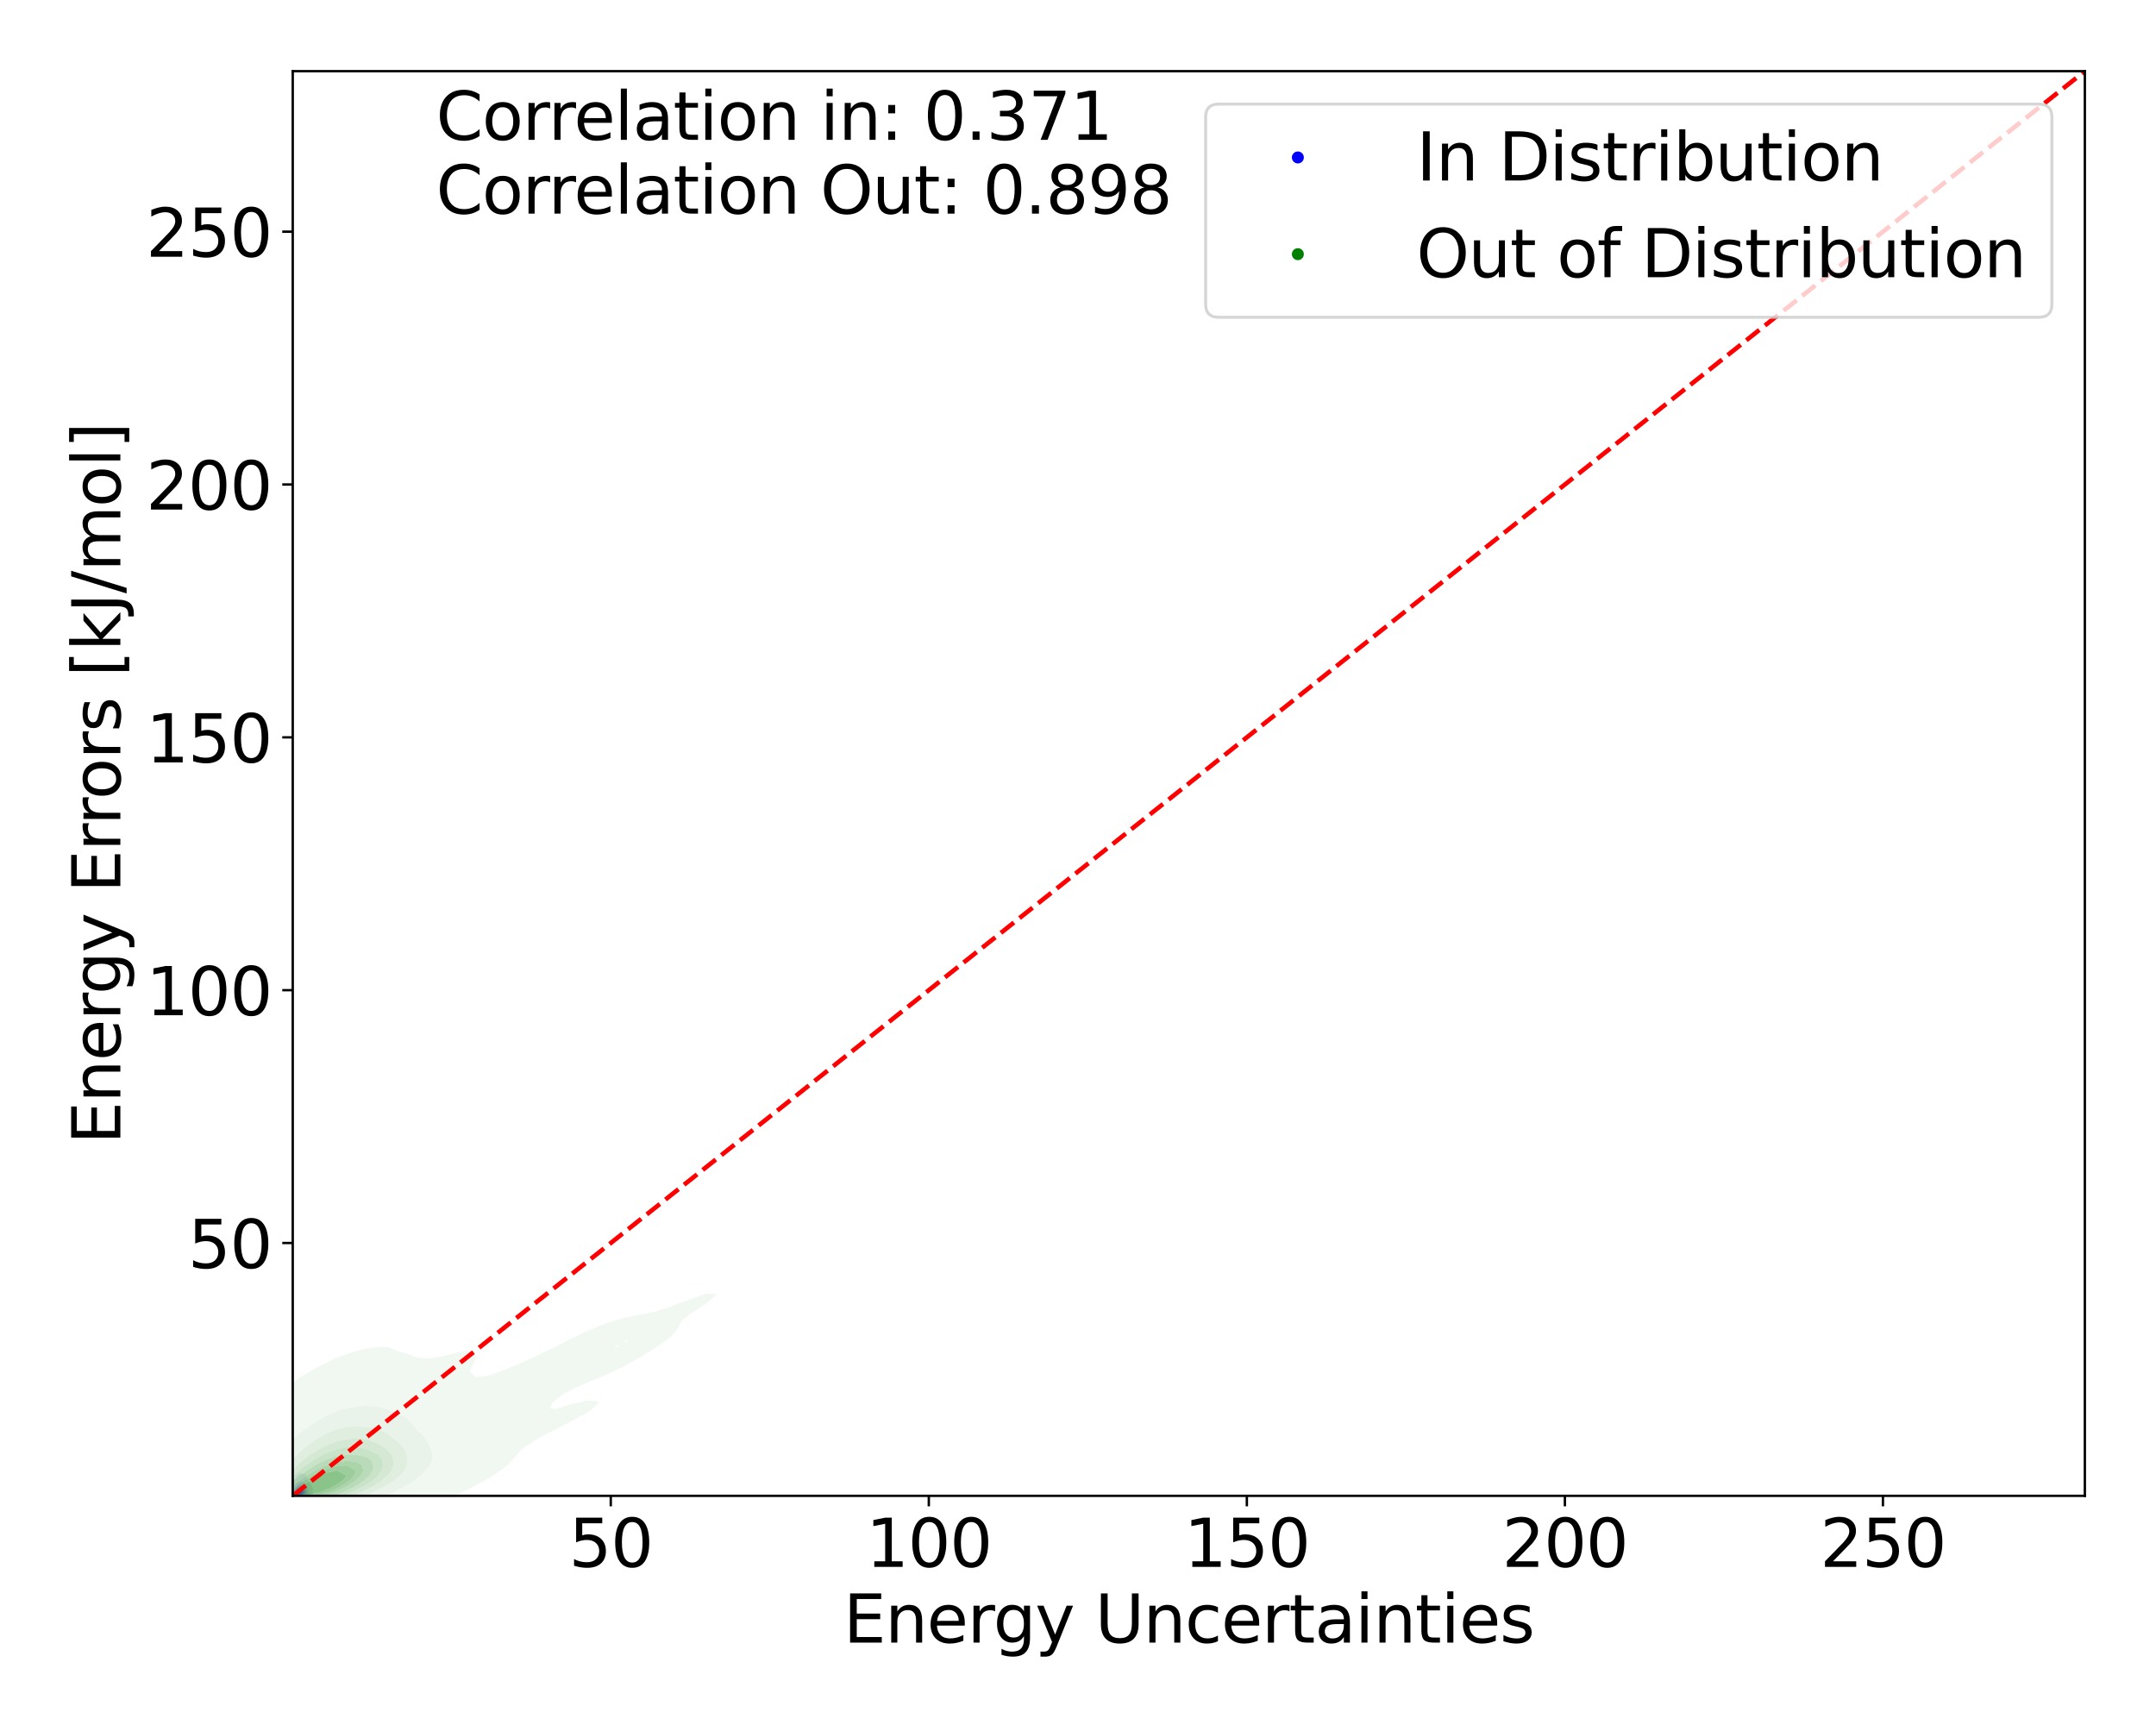 <?xml version="1.0" encoding="utf-8" standalone="no"?>
<!DOCTYPE svg PUBLIC "-//W3C//DTD SVG 1.1//EN"
  "http://www.w3.org/Graphics/SVG/1.1/DTD/svg11.dtd">
<svg xmlns:xlink="http://www.w3.org/1999/xlink" width="720pt" height="576pt" viewBox="0 0 720 576" xmlns="http://www.w3.org/2000/svg" version="1.1">
 <defs>
  <style type="text/css">*{stroke-linejoin: round; stroke-linecap: butt}</style>
 </defs>
 <g id="figure_1">
  <g id="patch_1">
   <path d="M 0 576 
L 720 576 
L 720 0 
L 0 0 
z
" style="fill: #ffffff"/>
  </g>
  <g id="axes_1">
   <g id="patch_2">
    <path d="M 97.76 499.48 
L 696.24 499.48 
L 696.24 23.76 
L 97.76 23.76 
z
" style="fill: #ffffff"/>
   </g>
   <g id="QuadContourSet_1">
    <path d="M 98.718 500.335 
L 99.09 500.391 
L 99.461 500.43 
L 99.832 500.45 
L 100.203 500.438 
L 100.574 500.388 
L 100.867 500.32 
L 100.945 500.312 
L 101.316 500.266 
L 101.687 500.203 
L 102.058 500.109 
L 102.208 500.063 
L 102.43 500.017 
L 102.801 499.924 
L 103.105 499.805 
L 103.172 499.781 
L 103.543 499.574 
L 103.589 499.547 
L 103.911 499.29 
L 103.914 499.285 
L 104.218 499.032 
L 104.285 498.904 
L 104.365 498.774 
L 104.405 498.516 
L 104.394 498.259 
L 104.402 498.001 
L 104.436 497.743 
L 104.473 497.486 
L 104.494 497.228 
L 104.471 496.97 
L 104.39 496.712 
L 104.285 496.455 
L 104.285 496.455 
L 104.158 496.197 
L 103.914 495.945 
L 103.909 495.939 
L 103.732 495.681 
L 103.573 495.424 
L 103.543 495.369 
L 103.456 495.166 
L 103.264 494.908 
L 103.172 494.826 
L 103.027 494.651 
L 102.803 494.393 
L 102.801 494.388 
L 102.63 494.135 
L 102.505 493.877 
L 102.472 493.62 
L 102.456 493.362 
L 102.43 493.26 
L 102.345 493.104 
L 102.196 492.847 
L 102.126 492.589 
L 102.058 492.454 
L 101.959 492.331 
L 101.687 492.194 
L 101.316 492.144 
L 100.945 492.155 
L 100.769 492.073 
L 100.574 491.992 
L 100.203 491.869 
L 99.832 492.024 
L 99.779 492.073 
L 99.545 492.331 
L 99.461 492.423 
L 99.311 492.589 
L 99.09 492.811 
L 99.05 492.847 
L 98.882 493.104 
L 98.845 493.362 
L 98.776 493.62 
L 98.718 493.659 
L 98.507 493.877 
L 98.347 493.981 
L 98.23 494.135 
L 98.051 494.393 
L 97.976 494.562 
L 97.94 494.651 
L 97.887 494.908 
L 97.857 495.166 
L 97.81 495.424 
L 97.747 495.681 
L 97.69 495.939 
L 97.649 496.197 
L 97.618 496.455 
L 97.605 496.565 
L 97.573 496.712 
L 97.513 496.97 
L 97.462 497.228 
L 97.42 497.486 
L 97.384 497.743 
L 97.353 498.001 
L 97.329 498.259 
L 97.314 498.516 
L 97.309 498.774 
L 97.313 499.032 
L 97.329 499.29 
L 97.377 499.547 
L 97.513 499.805 
L 97.605 499.902 
L 97.784 500.063 
L 97.976 500.179 
L 98.347 500.284 
L 98.655 500.32 
z
M 99.475 500.063 
L 99.461 500.062 
L 99.09 500.029 
L 98.718 499.975 
L 98.347 499.864 
L 98.235 499.805 
L 97.976 499.607 
L 97.922 499.547 
L 97.793 499.29 
L 97.751 499.032 
L 97.742 498.774 
L 97.746 498.516 
L 97.763 498.259 
L 97.797 498.001 
L 97.851 497.743 
L 97.926 497.486 
L 97.976 497.34 
L 98.003 497.228 
L 98.077 496.97 
L 98.178 496.712 
L 98.311 496.455 
L 98.347 496.378 
L 98.432 496.197 
L 98.565 495.939 
L 98.717 495.681 
L 98.718 495.679 
L 98.9 495.424 
L 99.09 495.202 
L 99.127 495.166 
L 99.461 494.908 
L 99.461 494.908 
L 99.832 494.748 
L 100.203 494.667 
L 100.574 494.658 
L 100.945 494.743 
L 101.202 494.908 
L 101.316 494.98 
L 101.577 495.166 
L 101.687 495.243 
L 101.931 495.424 
L 102.058 495.533 
L 102.169 495.681 
L 102.338 495.939 
L 102.43 496.116 
L 102.487 496.197 
L 102.641 496.455 
L 102.753 496.712 
L 102.801 496.835 
L 102.869 496.97 
L 102.993 497.228 
L 103.087 497.486 
L 103.156 497.743 
L 103.172 497.815 
L 103.235 498.001 
L 103.272 498.259 
L 103.254 498.516 
L 103.177 498.774 
L 103.172 498.783 
L 103.045 499.032 
L 102.801 499.257 
L 102.767 499.29 
L 102.43 499.489 
L 102.313 499.547 
L 102.058 499.657 
L 101.687 499.777 
L 101.589 499.805 
L 101.316 499.895 
L 100.945 499.988 
L 100.574 500.046 
L 100.385 500.063 
L 100.203 500.091 
L 99.832 500.098 
z
" clip-path="url(#p17593cbbd1)" style="fill: #e7e7f3"/>
    <path d="M 99.832 500.098 
L 100.203 500.091 
L 100.385 500.063 
L 100.574 500.046 
L 100.945 499.988 
L 101.316 499.895 
L 101.589 499.805 
L 101.687 499.777 
L 102.058 499.657 
L 102.313 499.547 
L 102.43 499.489 
L 102.767 499.29 
L 102.801 499.257 
L 103.045 499.032 
L 103.172 498.783 
L 103.177 498.774 
L 103.254 498.516 
L 103.272 498.259 
L 103.235 498.001 
L 103.172 497.815 
L 103.156 497.743 
L 103.087 497.486 
L 102.993 497.228 
L 102.869 496.97 
L 102.801 496.835 
L 102.753 496.712 
L 102.641 496.455 
L 102.487 496.197 
L 102.43 496.116 
L 102.338 495.939 
L 102.169 495.681 
L 102.058 495.533 
L 101.931 495.424 
L 101.687 495.243 
L 101.577 495.166 
L 101.316 494.98 
L 101.202 494.908 
L 100.945 494.743 
L 100.574 494.658 
L 100.203 494.667 
L 99.832 494.748 
L 99.461 494.908 
L 99.461 494.908 
L 99.127 495.166 
L 99.09 495.202 
L 98.9 495.424 
L 98.718 495.679 
L 98.717 495.681 
L 98.565 495.939 
L 98.432 496.197 
L 98.347 496.378 
L 98.311 496.455 
L 98.178 496.712 
L 98.077 496.97 
L 98.003 497.228 
L 97.976 497.34 
L 97.926 497.486 
L 97.851 497.743 
L 97.797 498.001 
L 97.763 498.259 
L 97.746 498.516 
L 97.742 498.774 
L 97.751 499.032 
L 97.793 499.29 
L 97.922 499.547 
L 97.976 499.607 
L 98.235 499.805 
L 98.347 499.864 
L 98.718 499.975 
L 99.09 500.029 
L 99.461 500.062 
L 99.475 500.063 
z
M 99.127 499.805 
L 99.09 499.8 
L 98.718 499.718 
L 98.356 499.547 
L 98.347 499.54 
L 98.13 499.29 
L 98.059 499.032 
L 98.044 498.774 
L 98.05 498.516 
L 98.068 498.259 
L 98.102 498.001 
L 98.158 497.743 
L 98.24 497.486 
L 98.347 497.248 
L 98.356 497.228 
L 98.475 496.97 
L 98.635 496.712 
L 98.718 496.598 
L 98.834 496.455 
L 99.08 496.197 
L 99.09 496.187 
L 99.417 495.939 
L 99.461 495.906 
L 99.832 495.721 
L 100.067 495.681 
L 100.203 495.648 
L 100.574 495.681 
L 100.574 495.681 
L 100.945 495.737 
L 101.316 495.873 
L 101.442 495.939 
L 101.687 496.065 
L 101.824 496.197 
L 101.987 496.455 
L 102.058 496.653 
L 102.083 496.712 
L 102.193 496.97 
L 102.331 497.228 
L 102.43 497.425 
L 102.461 497.486 
L 102.554 497.743 
L 102.608 498.001 
L 102.639 498.259 
L 102.638 498.516 
L 102.571 498.774 
L 102.43 498.977 
L 102.395 499.032 
L 102.079 499.29 
L 102.058 499.301 
L 101.687 499.496 
L 101.575 499.547 
L 101.316 499.652 
L 100.945 499.764 
L 100.748 499.805 
L 100.574 499.85 
L 100.203 499.902 
L 99.832 499.902 
L 99.461 499.865 
z
" clip-path="url(#p17593cbbd1)" style="fill: #d1d1f4"/>
    <path d="M 99.461 499.865 
L 99.832 499.902 
L 100.203 499.902 
L 100.574 499.85 
L 100.748 499.805 
L 100.945 499.764 
L 101.316 499.652 
L 101.575 499.547 
L 101.687 499.496 
L 102.058 499.301 
L 102.079 499.29 
L 102.395 499.032 
L 102.43 498.977 
L 102.571 498.774 
L 102.638 498.516 
L 102.639 498.259 
L 102.608 498.001 
L 102.554 497.743 
L 102.461 497.486 
L 102.43 497.425 
L 102.331 497.228 
L 102.193 496.97 
L 102.083 496.712 
L 102.058 496.653 
L 101.987 496.455 
L 101.824 496.197 
L 101.687 496.065 
L 101.442 495.939 
L 101.316 495.873 
L 100.945 495.737 
L 100.574 495.681 
L 100.574 495.681 
L 100.203 495.648 
L 100.067 495.681 
L 99.832 495.721 
L 99.461 495.906 
L 99.417 495.939 
L 99.09 496.187 
L 99.08 496.197 
L 98.834 496.455 
L 98.718 496.598 
L 98.635 496.712 
L 98.475 496.97 
L 98.356 497.228 
L 98.347 497.248 
L 98.24 497.486 
L 98.158 497.743 
L 98.102 498.001 
L 98.068 498.259 
L 98.05 498.516 
L 98.044 498.774 
L 98.059 499.032 
L 98.13 499.29 
L 98.347 499.54 
L 98.356 499.547 
L 98.718 499.718 
L 99.09 499.8 
L 99.127 499.805 
z
M 98.86 499.547 
L 98.718 499.489 
L 98.443 499.29 
L 98.347 499.107 
L 98.315 499.032 
L 98.287 498.774 
L 98.3 498.516 
L 98.327 498.259 
L 98.347 498.131 
L 98.368 498.001 
L 98.433 497.743 
L 98.527 497.486 
L 98.657 497.228 
L 98.718 497.13 
L 98.832 496.97 
L 99.05 496.712 
L 99.09 496.67 
L 99.376 496.455 
L 99.461 496.392 
L 99.832 496.258 
L 100.203 496.227 
L 100.574 496.231 
L 100.945 496.286 
L 101.316 496.426 
L 101.356 496.455 
L 101.578 496.712 
L 101.687 496.97 
L 101.687 496.97 
L 101.816 497.228 
L 101.98 497.486 
L 102.058 497.633 
L 102.115 497.743 
L 102.186 498.001 
L 102.211 498.259 
L 102.2 498.516 
L 102.12 498.774 
L 102.058 498.856 
L 101.939 499.032 
L 101.687 499.224 
L 101.603 499.29 
L 101.316 499.439 
L 101.056 499.547 
L 100.945 499.588 
L 100.574 499.69 
L 100.203 499.738 
L 99.832 499.735 
L 99.461 499.696 
L 99.09 499.622 
z
" clip-path="url(#p17593cbbd1)" style="fill: #b7b7f6"/>
    <path d="M 99.09 499.622 
L 99.461 499.696 
L 99.832 499.735 
L 100.203 499.738 
L 100.574 499.69 
L 100.945 499.588 
L 101.056 499.547 
L 101.316 499.439 
L 101.603 499.29 
L 101.687 499.224 
L 101.939 499.032 
L 102.058 498.856 
L 102.12 498.774 
L 102.2 498.516 
L 102.211 498.259 
L 102.186 498.001 
L 102.115 497.743 
L 102.058 497.633 
L 101.98 497.486 
L 101.816 497.228 
L 101.687 496.97 
L 101.687 496.97 
L 101.578 496.712 
L 101.356 496.455 
L 101.316 496.426 
L 100.945 496.286 
L 100.574 496.231 
L 100.203 496.227 
L 99.832 496.258 
L 99.461 496.392 
L 99.376 496.455 
L 99.09 496.67 
L 99.05 496.712 
L 98.832 496.97 
L 98.718 497.13 
L 98.657 497.228 
L 98.527 497.486 
L 98.433 497.743 
L 98.368 498.001 
L 98.347 498.131 
L 98.327 498.259 
L 98.3 498.516 
L 98.287 498.774 
L 98.315 499.032 
L 98.347 499.107 
L 98.443 499.29 
L 98.718 499.489 
L 98.86 499.547 
z
M 99.458 499.547 
L 99.09 499.452 
L 98.753 499.29 
L 98.718 499.258 
L 98.551 499.032 
L 98.506 498.774 
L 98.523 498.516 
L 98.566 498.259 
L 98.619 498.001 
L 98.688 497.743 
L 98.718 497.666 
L 98.806 497.486 
L 98.968 497.228 
L 99.09 497.07 
L 99.204 496.97 
L 99.461 496.77 
L 99.618 496.712 
L 99.832 496.636 
L 100.203 496.599 
L 100.574 496.613 
L 100.943 496.712 
L 100.945 496.713 
L 101.252 496.97 
L 101.316 497.059 
L 101.409 497.228 
L 101.57 497.486 
L 101.687 497.663 
L 101.74 497.743 
L 101.845 498.001 
L 101.878 498.259 
L 101.861 498.516 
L 101.776 498.774 
L 101.687 498.889 
L 101.59 499.032 
L 101.316 499.239 
L 101.243 499.29 
L 100.945 499.431 
L 100.574 499.547 
L 100.574 499.547 
L 100.203 499.605 
L 99.832 499.6 
L 99.461 499.548 
z
" clip-path="url(#p17593cbbd1)" style="fill: #9b9bf7"/>
    <path d="M 99.461 499.548 
L 99.832 499.6 
L 100.203 499.605 
L 100.574 499.547 
L 100.574 499.547 
L 100.945 499.431 
L 101.243 499.29 
L 101.316 499.239 
L 101.59 499.032 
L 101.687 498.889 
L 101.776 498.774 
L 101.861 498.516 
L 101.878 498.259 
L 101.845 498.001 
L 101.74 497.743 
L 101.687 497.663 
L 101.57 497.486 
L 101.409 497.228 
L 101.316 497.059 
L 101.252 496.97 
L 100.945 496.713 
L 100.943 496.712 
L 100.574 496.613 
L 100.203 496.599 
L 99.832 496.636 
L 99.618 496.712 
L 99.461 496.77 
L 99.204 496.97 
L 99.09 497.07 
L 98.968 497.228 
L 98.806 497.486 
L 98.718 497.666 
L 98.688 497.743 
L 98.619 498.001 
L 98.566 498.259 
L 98.523 498.516 
L 98.506 498.774 
L 98.551 499.032 
L 98.718 499.258 
L 98.753 499.29 
L 99.09 499.452 
L 99.458 499.547 
z
M 99.067 499.29 
L 98.771 499.032 
L 98.718 498.851 
L 98.7 498.774 
L 98.718 498.571 
L 98.724 498.516 
L 98.786 498.259 
L 98.869 498.001 
L 98.97 497.743 
L 99.09 497.494 
L 99.096 497.486 
L 99.336 497.228 
L 99.461 497.118 
L 99.798 496.97 
L 99.832 496.957 
L 100.203 496.905 
L 100.574 496.926 
L 100.685 496.97 
L 100.945 497.109 
L 101.048 497.228 
L 101.23 497.486 
L 101.316 497.608 
L 101.411 497.743 
L 101.55 498.001 
L 101.604 498.259 
L 101.592 498.516 
L 101.512 498.774 
L 101.318 499.032 
L 101.316 499.033 
L 100.945 499.29 
L 100.945 499.29 
L 100.574 499.425 
L 100.203 499.486 
L 99.832 499.48 
L 99.461 499.422 
L 99.09 499.3 
z
" clip-path="url(#p17593cbbd1)" style="fill: #7f7ff9"/>
    <path d="M 99.09 499.3 
L 99.461 499.422 
L 99.832 499.48 
L 100.203 499.486 
L 100.574 499.425 
L 100.945 499.29 
L 100.945 499.29 
L 101.316 499.033 
L 101.318 499.032 
L 101.512 498.774 
L 101.592 498.516 
L 101.604 498.259 
L 101.55 498.001 
L 101.411 497.743 
L 101.316 497.608 
L 101.23 497.486 
L 101.048 497.228 
L 100.945 497.109 
L 100.685 496.97 
L 100.574 496.926 
L 100.203 496.905 
L 99.832 496.957 
L 99.798 496.97 
L 99.461 497.118 
L 99.336 497.228 
L 99.096 497.486 
L 99.09 497.494 
L 98.97 497.743 
L 98.869 498.001 
L 98.786 498.259 
L 98.724 498.516 
L 98.718 498.571 
L 98.7 498.774 
L 98.718 498.851 
L 98.771 499.032 
L 99.067 499.29 
z
M 99.492 499.29 
L 99.461 499.282 
L 99.09 499.083 
L 99.029 499.032 
L 98.922 498.774 
L 98.945 498.516 
L 99.035 498.259 
L 99.09 498.137 
L 99.169 498.001 
L 99.346 497.743 
L 99.461 497.6 
L 99.609 497.486 
L 99.832 497.348 
L 100.203 497.24 
L 100.574 497.276 
L 100.84 497.486 
L 100.945 497.592 
L 101.054 497.743 
L 101.222 498.001 
L 101.316 498.252 
L 101.318 498.259 
L 101.322 498.516 
L 101.316 498.536 
L 101.241 498.774 
L 101.04 499.032 
L 100.945 499.098 
L 100.574 499.29 
L 100.574 499.29 
L 100.203 499.357 
L 99.832 499.352 
z
" clip-path="url(#p17593cbbd1)" style="fill: #6565fa"/>
    <path d="M 99.832 499.352 
L 100.203 499.357 
L 100.574 499.29 
L 100.574 499.29 
L 100.945 499.098 
L 101.04 499.032 
L 101.241 498.774 
L 101.316 498.536 
L 101.322 498.516 
L 101.318 498.259 
L 101.316 498.252 
L 101.222 498.001 
L 101.054 497.743 
L 100.945 497.592 
L 100.84 497.486 
L 100.574 497.276 
L 100.203 497.24 
L 99.832 497.348 
L 99.609 497.486 
L 99.461 497.6 
L 99.346 497.743 
L 99.169 498.001 
L 99.09 498.137 
L 99.035 498.259 
L 98.945 498.516 
L 98.922 498.774 
L 99.029 499.032 
L 99.09 499.083 
L 99.461 499.282 
L 99.492 499.29 
z
M 99.298 499.032 
L 99.129 498.774 
L 99.152 498.516 
L 99.274 498.259 
L 99.461 498.001 
L 99.461 498.001 
L 99.766 497.743 
L 99.832 497.693 
L 100.203 497.553 
L 100.574 497.632 
L 100.689 497.743 
L 100.908 498.001 
L 100.945 498.062 
L 101.037 498.259 
L 101.069 498.516 
L 101.001 498.774 
L 100.945 498.845 
L 100.761 499.032 
L 100.574 499.131 
L 100.203 499.228 
L 99.832 499.223 
L 99.461 499.123 
z
" clip-path="url(#p17593cbbd1)" style="fill: #4a4afb"/>
    <path d="M 99.461 499.123 
L 99.832 499.223 
L 100.203 499.228 
L 100.574 499.131 
L 100.761 499.032 
L 100.945 498.845 
L 101.001 498.774 
L 101.069 498.516 
L 101.037 498.259 
L 100.945 498.062 
L 100.908 498.001 
L 100.689 497.743 
L 100.574 497.632 
L 100.203 497.553 
L 99.832 497.693 
L 99.766 497.743 
L 99.461 498.001 
L 99.461 498.001 
L 99.274 498.259 
L 99.152 498.516 
L 99.129 498.774 
L 99.298 499.032 
z
M 99.454 498.774 
L 99.461 498.516 
L 99.461 498.516 
L 99.666 498.259 
L 99.832 498.111 
L 100.173 498.001 
L 100.203 497.991 
L 100.228 498.001 
L 100.574 498.215 
L 100.603 498.259 
L 100.677 498.516 
L 100.613 498.774 
L 100.574 498.814 
L 100.203 499.022 
L 99.832 499.024 
L 99.461 498.783 
z
" clip-path="url(#p17593cbbd1)" style="fill: #2b2bfd"/>
    <path d="M 99.461 498.783 
L 99.832 499.024 
L 100.203 499.022 
L 100.574 498.814 
L 100.613 498.774 
L 100.677 498.516 
L 100.603 498.259 
L 100.574 498.215 
L 100.228 498.001 
L 100.203 497.991 
L 100.173 498.001 
L 99.832 498.111 
L 99.666 498.259 
L 99.461 498.516 
L 99.461 498.516 
L 99.454 498.774 
z
" clip-path="url(#p17593cbbd1)" style="fill: #0d0dfe"/>
   </g>
   <g id="QuadContourSet_2">
    <path d="M 72.587 514.54 
L 75.915 514.731 
L 79.244 514.603 
L 82.572 514.283 
L 85.9 513.747 
L 87.189 513.486 
L 89.229 513.31 
L 92.557 512.937 
L 95.886 512.374 
L 98.503 511.756 
L 99.214 511.676 
L 102.542 511.256 
L 105.871 510.621 
L 108.274 510.025 
L 109.199 509.904 
L 112.527 509.397 
L 115.856 508.619 
L 117.021 508.295 
L 119.184 507.934 
L 122.512 507.171 
L 124.596 506.565 
L 125.841 506.319 
L 129.169 505.58 
L 131.931 504.835 
L 132.497 504.718 
L 135.826 504.089 
L 139.154 503.328 
L 139.951 503.105 
L 142.482 502.529 
L 145.811 501.523 
L 146.194 501.375 
L 149.139 500.398 
L 150.947 499.645 
L 152.468 499.047 
L 154.976 497.915 
L 155.796 497.532 
L 158.543 496.185 
L 159.124 495.864 
L 161.772 494.454 
L 162.453 494.013 
L 164.696 492.724 
L 165.781 491.916 
L 167.281 490.994 
L 169.109 489.474 
L 169.434 489.264 
L 171.087 487.534 
L 172.438 485.929 
L 172.561 485.804 
L 174.198 484.074 
L 175.766 482.922 
L 176.513 482.344 
L 179.094 480.746 
L 179.294 480.613 
L 182.362 478.883 
L 182.423 478.854 
L 185.66 477.153 
L 185.751 477.112 
L 189.079 475.439 
L 189.108 475.423 
L 192.408 473.734 
L 192.483 473.693 
L 195.582 471.963 
L 195.736 471.857 
L 198.141 470.233 
L 199.064 469.306 
L 199.948 468.503 
L 199.064 467.67 
L 195.736 467.734 
L 192.606 468.503 
L 192.408 468.55 
L 189.079 469.368 
L 186.445 470.233 
L 185.751 470.47 
L 183.642 470.233 
L 184.475 468.503 
L 185.751 467.321 
L 186.41 466.772 
L 188.981 465.042 
L 189.079 464.99 
L 192.337 463.312 
L 192.408 463.278 
L 195.736 461.841 
L 196.321 461.582 
L 199.064 460.459 
L 200.511 459.852 
L 202.393 459.031 
L 204.497 458.122 
L 205.721 457.512 
L 208.103 456.392 
L 209.05 455.844 
L 211.311 454.662 
L 212.378 453.98 
L 214.233 452.931 
L 215.706 451.975 
L 217.053 451.201 
L 219.035 449.922 
L 219.819 449.471 
L 222.241 447.741 
L 222.363 447.649 
L 224.351 446.011 
L 225.691 444.511 
L 225.889 444.281 
L 226.815 442.551 
L 227.752 440.821 
L 229.02 440.041 
L 229.886 439.09 
L 232.348 437.599 
L 232.636 437.36 
L 235.251 435.63 
L 235.676 435.323 
L 237.467 433.9 
L 239.005 432.396 
L 239.238 432.17 
L 239.005 431.927 
L 235.676 431.979 
L 235.154 432.17 
L 232.348 433.164 
L 230.332 433.9 
L 229.02 434.434 
L 225.691 435.598 
L 225.598 435.63 
L 222.363 436.889 
L 220.677 437.36 
L 219.035 437.949 
L 215.706 438.649 
L 213.175 439.09 
L 212.378 439.254 
L 209.05 439.962 
L 205.721 440.789 
L 205.634 440.821 
L 202.393 441.919 
L 200.746 442.551 
L 199.064 443.217 
L 196.503 444.281 
L 195.736 444.64 
L 192.711 446.011 
L 192.408 446.179 
L 189.221 447.741 
L 189.079 447.831 
L 185.871 449.471 
L 185.751 449.553 
L 182.423 451.201 
L 182.423 451.202 
L 179.094 452.813 
L 178.817 452.931 
L 175.766 454.337 
L 174.97 454.662 
L 172.438 455.786 
L 170.908 456.392 
L 169.109 457.153 
L 166.518 458.122 
L 165.781 458.397 
L 162.453 459.454 
L 159.253 459.852 
L 159.124 459.87 
L 159.061 459.852 
L 156.918 458.122 
L 157.424 456.392 
L 158.418 454.662 
L 159.124 452.982 
L 159.148 452.931 
L 159.124 452.847 
L 157.265 451.201 
L 155.796 450.985 
L 154.906 451.201 
L 152.468 451.693 
L 149.139 452.515 
L 147.396 452.931 
L 145.811 453.264 
L 142.482 453.642 
L 139.154 453.272 
L 138.23 452.931 
L 135.826 452.004 
L 132.947 451.201 
L 132.497 450.954 
L 129.169 449.732 
L 125.841 449.817 
L 122.512 450.302 
L 119.184 451.146 
L 119.03 451.201 
L 115.856 452.078 
L 113.823 452.931 
L 112.527 453.371 
L 109.798 454.662 
L 109.199 454.907 
L 106.343 456.392 
L 105.871 456.625 
L 103.224 458.122 
L 102.542 458.526 
L 100.387 459.852 
L 99.214 460.691 
L 97.887 461.582 
L 95.891 463.312 
L 95.886 463.319 
L 94.109 465.042 
L 92.948 466.772 
L 92.557 467.581 
L 91.998 468.503 
L 90.927 470.233 
L 89.935 471.963 
L 89.229 473.426 
L 89.053 473.693 
L 88.148 475.423 
L 87.254 477.153 
L 86.364 478.883 
L 85.9 479.769 
L 85.239 480.613 
L 83.976 482.344 
L 83 484.074 
L 82.572 484.947 
L 81.88 485.804 
L 80.703 487.534 
L 79.838 489.264 
L 79.244 490.764 
L 79.079 490.994 
L 77.781 492.724 
L 76.791 494.454 
L 76.055 496.185 
L 75.915 496.554 
L 74.921 497.915 
L 73.937 499.645 
L 73.165 501.375 
L 72.587 502.98 
L 72.493 503.105 
L 71.058 504.835 
L 70.061 506.565 
L 69.409 508.295 
L 69.259 508.895 
L 68.596 510.025 
L 68.413 511.756 
L 69.259 513.03 
L 69.649 513.486 
z
M 78.81 508.295 
L 78.449 506.565 
L 79.244 504.835 
L 79.244 504.835 
L 80.047 503.105 
L 81.23 501.375 
L 82.572 499.95 
L 82.758 499.645 
L 83.813 497.915 
L 85.165 496.185 
L 85.9 495.302 
L 86.387 494.454 
L 87.507 492.724 
L 88.96 490.994 
L 89.229 490.687 
L 90.162 489.264 
L 91.547 487.534 
L 92.557 486.437 
L 93.031 485.804 
L 94.432 484.074 
L 95.886 482.634 
L 96.142 482.344 
L 97.792 480.613 
L 99.214 479.416 
L 99.816 478.883 
L 102.028 477.153 
L 102.542 476.771 
L 104.48 475.423 
L 105.871 474.508 
L 107.358 473.693 
L 109.199 472.652 
L 110.873 471.963 
L 112.527 471.198 
L 115.856 470.261 
L 116.049 470.233 
L 119.184 469.619 
L 122.512 469.443 
L 125.841 469.679 
L 128.001 470.233 
L 129.169 470.585 
L 132.331 471.963 
L 132.497 472.025 
L 135.826 473.622 
L 135.929 473.693 
L 137.652 475.423 
L 138.921 477.153 
L 139.154 477.398 
L 140.824 478.883 
L 142.249 480.613 
L 142.482 481.054 
L 143.273 482.344 
L 143.978 484.074 
L 144.416 485.804 
L 144.312 487.534 
L 143.521 489.264 
L 142.482 490.454 
L 142.133 490.994 
L 140.467 492.724 
L 139.154 493.686 
L 138.252 494.454 
L 135.826 495.962 
L 135.49 496.185 
L 132.497 497.778 
L 132.236 497.915 
L 129.169 499.334 
L 128.418 499.645 
L 125.841 500.696 
L 123.804 501.375 
L 122.512 501.846 
L 119.184 502.876 
L 118.33 503.105 
L 115.856 503.917 
L 112.527 504.717 
L 111.983 504.835 
L 109.199 505.664 
L 105.871 506.362 
L 104.708 506.565 
L 102.542 507.143 
L 99.214 507.818 
L 95.886 508.284 
L 95.791 508.295 
L 92.557 508.986 
L 89.229 509.444 
L 85.9 509.707 
L 82.572 509.706 
L 79.244 508.65 
z
M 202.393 451.201 
L 202.393 451.201 
L 202.393 451.201 
L 202.393 451.201 
z
M 205.204 449.471 
L 205.721 449.201 
L 206.536 449.471 
L 205.721 449.822 
z
M 208.542 447.741 
L 209.05 447.497 
L 209.823 447.741 
L 209.05 448.156 
z
M 212.284 446.011 
L 212.378 445.968 
L 212.529 446.011 
L 212.378 446.099 
z
" clip-path="url(#p17593cbbd1)" style="fill: #e5f0e5; fill-opacity: 0.5"/>
    <path d="M 79.244 508.65 
L 82.572 509.706 
L 85.9 509.707 
L 89.229 509.444 
L 92.557 508.986 
L 95.791 508.295 
L 95.886 508.284 
L 99.214 507.818 
L 102.542 507.143 
L 104.708 506.565 
L 105.871 506.362 
L 109.199 505.664 
L 111.983 504.835 
L 112.527 504.717 
L 115.856 503.917 
L 118.33 503.105 
L 119.184 502.876 
L 122.512 501.846 
L 123.804 501.375 
L 125.841 500.696 
L 128.418 499.645 
L 129.169 499.334 
L 132.236 497.915 
L 132.497 497.778 
L 135.49 496.185 
L 135.826 495.962 
L 138.252 494.454 
L 139.154 493.686 
L 140.467 492.724 
L 142.133 490.994 
L 142.482 490.454 
L 143.521 489.264 
L 144.312 487.534 
L 144.416 485.804 
L 143.978 484.074 
L 143.273 482.344 
L 142.482 481.054 
L 142.249 480.613 
L 140.824 478.883 
L 139.154 477.398 
L 138.921 477.153 
L 137.652 475.423 
L 135.929 473.693 
L 135.826 473.622 
L 132.497 472.025 
L 132.331 471.963 
L 129.169 470.585 
L 128.001 470.233 
L 125.841 469.679 
L 122.512 469.443 
L 119.184 469.619 
L 116.049 470.233 
L 115.856 470.261 
L 112.527 471.198 
L 110.873 471.963 
L 109.199 472.652 
L 107.358 473.693 
L 105.871 474.508 
L 104.48 475.423 
L 102.542 476.771 
L 102.028 477.153 
L 99.816 478.883 
L 99.214 479.416 
L 97.792 480.613 
L 96.142 482.344 
L 95.886 482.634 
L 94.432 484.074 
L 93.031 485.804 
L 92.557 486.437 
L 91.547 487.534 
L 90.162 489.264 
L 89.229 490.687 
L 88.96 490.994 
L 87.507 492.724 
L 86.387 494.454 
L 85.9 495.302 
L 85.165 496.185 
L 83.813 497.915 
L 82.758 499.645 
L 82.572 499.95 
L 81.23 501.375 
L 80.047 503.105 
L 79.244 504.835 
L 79.244 504.835 
L 78.449 506.565 
L 78.81 508.295 
z
M 84.353 506.565 
L 83.408 504.835 
L 83.896 503.105 
L 85.015 501.375 
L 85.9 500.434 
L 86.424 499.645 
L 87.806 497.915 
L 89.229 496.51 
L 89.486 496.185 
L 90.831 494.454 
L 92.521 492.724 
L 92.557 492.686 
L 93.884 490.994 
L 95.612 489.264 
L 95.886 488.997 
L 97.243 487.534 
L 99.193 485.804 
L 99.214 485.784 
L 101.079 484.074 
L 102.542 482.873 
L 103.265 482.344 
L 105.703 480.613 
L 105.871 480.498 
L 108.704 478.883 
L 109.199 478.609 
L 112.527 477.261 
L 113.038 477.153 
L 115.856 476.479 
L 119.184 476.283 
L 122.512 476.527 
L 125.841 477.108 
L 125.976 477.153 
L 129.169 478.591 
L 129.543 478.883 
L 131.624 480.613 
L 132.497 481.282 
L 133.781 482.344 
L 135.131 484.074 
L 135.767 485.804 
L 135.826 486.23 
L 136.056 487.534 
L 135.826 489.264 
L 135.826 489.264 
L 135.099 490.994 
L 133.633 492.724 
L 132.497 493.584 
L 131.512 494.454 
L 129.169 495.889 
L 128.719 496.185 
L 125.841 497.663 
L 125.344 497.915 
L 122.512 499.171 
L 121.327 499.645 
L 119.184 500.485 
L 116.418 501.375 
L 115.856 501.573 
L 112.527 502.649 
L 110.734 503.105 
L 109.199 503.582 
L 105.871 504.433 
L 103.85 504.835 
L 102.542 505.189 
L 99.214 505.936 
L 95.886 506.459 
L 95.027 506.565 
L 92.557 507.03 
L 89.229 507.342 
L 85.9 507.157 
z
" clip-path="url(#p17593cbbd1)" style="fill: #d5e9d5; fill-opacity: 0.5"/>
    <path d="M 85.9 507.157 
L 89.229 507.342 
L 92.557 507.03 
L 95.027 506.565 
L 95.886 506.459 
L 99.214 505.936 
L 102.542 505.189 
L 103.85 504.835 
L 105.871 504.433 
L 109.199 503.582 
L 110.734 503.105 
L 112.527 502.649 
L 115.856 501.573 
L 116.418 501.375 
L 119.184 500.485 
L 121.327 499.645 
L 122.512 499.171 
L 125.344 497.915 
L 125.841 497.663 
L 128.719 496.185 
L 129.169 495.889 
L 131.512 494.454 
L 132.497 493.584 
L 133.633 492.724 
L 135.099 490.994 
L 135.826 489.264 
L 135.826 489.264 
L 136.056 487.534 
L 135.826 486.23 
L 135.767 485.804 
L 135.131 484.074 
L 133.781 482.344 
L 132.497 481.282 
L 131.624 480.613 
L 129.543 478.883 
L 129.169 478.591 
L 125.976 477.153 
L 125.841 477.108 
L 122.512 476.527 
L 119.184 476.283 
L 115.856 476.479 
L 113.038 477.153 
L 112.527 477.261 
L 109.199 478.609 
L 108.704 478.883 
L 105.871 480.498 
L 105.703 480.613 
L 103.265 482.344 
L 102.542 482.873 
L 101.079 484.074 
L 99.214 485.784 
L 99.193 485.804 
L 97.243 487.534 
L 95.886 488.997 
L 95.612 489.264 
L 93.884 490.994 
L 92.557 492.686 
L 92.521 492.724 
L 90.831 494.454 
L 89.486 496.185 
L 89.229 496.51 
L 87.806 497.915 
L 86.424 499.645 
L 85.9 500.434 
L 85.015 501.375 
L 83.896 503.105 
L 83.408 504.835 
L 84.353 506.565 
z
M 87.196 504.835 
L 86.711 503.105 
L 87.439 501.375 
L 88.81 499.645 
L 89.229 499.231 
L 90.266 497.915 
L 92.007 496.185 
L 92.557 495.666 
L 93.662 494.454 
L 95.503 492.724 
L 95.886 492.361 
L 97.221 490.994 
L 99.214 489.274 
L 99.225 489.264 
L 101.225 487.534 
L 102.542 486.531 
L 103.604 485.804 
L 105.871 484.336 
L 106.377 484.074 
L 109.199 482.591 
L 109.883 482.344 
L 112.527 481.3 
L 115.676 480.613 
L 115.856 480.568 
L 119.184 480.232 
L 122.512 480.585 
L 122.593 480.613 
L 125.841 481.975 
L 126.439 482.344 
L 129.169 483.988 
L 129.279 484.074 
L 130.782 485.804 
L 131.345 487.534 
L 131.318 489.264 
L 130.704 490.994 
L 129.304 492.724 
L 129.169 492.832 
L 127.417 494.454 
L 125.841 495.432 
L 124.711 496.185 
L 122.512 497.306 
L 121.3 497.915 
L 119.184 498.835 
L 117.117 499.645 
L 115.856 500.126 
L 112.527 501.223 
L 112.022 501.375 
L 109.199 502.297 
L 105.871 503.105 
L 105.871 503.105 
L 102.542 504.02 
L 99.214 504.665 
L 98.109 504.835 
L 95.886 505.302 
L 92.557 505.699 
L 89.229 505.631 
z
" clip-path="url(#p17593cbbd1)" style="fill: #c1dfc1; fill-opacity: 0.5"/>
    <path d="M 89.229 505.631 
L 92.557 505.699 
L 95.886 505.302 
L 98.109 504.835 
L 99.214 504.665 
L 102.542 504.02 
L 105.871 503.105 
L 105.871 503.105 
L 109.199 502.297 
L 112.022 501.375 
L 112.527 501.223 
L 115.856 500.126 
L 117.117 499.645 
L 119.184 498.835 
L 121.3 497.915 
L 122.512 497.306 
L 124.711 496.185 
L 125.841 495.432 
L 127.417 494.454 
L 129.169 492.832 
L 129.304 492.724 
L 130.704 490.994 
L 131.318 489.264 
L 131.345 487.534 
L 130.782 485.804 
L 129.279 484.074 
L 129.169 483.988 
L 126.439 482.344 
L 125.841 481.975 
L 122.593 480.613 
L 122.512 480.585 
L 119.184 480.232 
L 115.856 480.568 
L 115.676 480.613 
L 112.527 481.3 
L 109.883 482.344 
L 109.199 482.591 
L 106.377 484.074 
L 105.871 484.336 
L 103.604 485.804 
L 102.542 486.531 
L 101.225 487.534 
L 99.225 489.264 
L 99.214 489.274 
L 97.221 490.994 
L 95.886 492.361 
L 95.503 492.724 
L 93.662 494.454 
L 92.557 495.666 
L 92.007 496.185 
L 90.266 497.915 
L 89.229 499.231 
L 88.81 499.645 
L 87.439 501.375 
L 86.711 503.105 
L 87.196 504.835 
z
M 89.229 503.105 
L 89.571 501.375 
L 90.621 499.645 
L 92.222 497.915 
L 92.557 497.607 
L 93.891 496.185 
L 95.886 494.493 
L 95.929 494.454 
L 97.79 492.724 
L 99.214 491.552 
L 99.926 490.994 
L 102.183 489.264 
L 102.542 488.991 
L 104.708 487.534 
L 105.871 486.784 
L 107.801 485.804 
L 109.199 485.08 
L 112.047 484.074 
L 112.527 483.89 
L 115.856 483.205 
L 119.184 483.193 
L 122.512 483.977 
L 122.743 484.074 
L 125.841 485.41 
L 126.381 485.804 
L 127.657 487.534 
L 127.883 489.264 
L 127.404 490.994 
L 126.151 492.724 
L 125.841 492.984 
L 124.321 494.454 
L 122.512 495.595 
L 121.638 496.185 
L 119.184 497.428 
L 118.205 497.915 
L 115.856 498.914 
L 113.939 499.645 
L 112.527 500.165 
L 109.199 501.215 
L 108.636 501.375 
L 105.871 502.226 
L 102.542 503 
L 102.008 503.105 
L 99.214 503.77 
L 95.886 504.276 
L 92.557 504.448 
z
" clip-path="url(#p17593cbbd1)" style="fill: #aad3aa; fill-opacity: 0.5"/>
    <path d="M 92.557 504.448 
L 95.886 504.276 
L 99.214 503.77 
L 102.008 503.105 
L 102.542 503 
L 105.871 502.226 
L 108.636 501.375 
L 109.199 501.215 
L 112.527 500.165 
L 113.939 499.645 
L 115.856 498.914 
L 118.205 497.915 
L 119.184 497.428 
L 121.638 496.185 
L 122.512 495.595 
L 124.321 494.454 
L 125.841 492.984 
L 126.151 492.724 
L 127.404 490.994 
L 127.883 489.264 
L 127.657 487.534 
L 126.381 485.804 
L 125.841 485.41 
L 122.743 484.074 
L 122.512 483.977 
L 119.184 483.193 
L 115.856 483.205 
L 112.527 483.89 
L 112.047 484.074 
L 109.199 485.08 
L 107.801 485.804 
L 105.871 486.784 
L 104.708 487.534 
L 102.542 488.991 
L 102.183 489.264 
L 99.926 490.994 
L 99.214 491.552 
L 97.79 492.724 
L 95.929 494.454 
L 95.886 494.493 
L 93.891 496.185 
L 92.557 497.607 
L 92.222 497.915 
L 90.621 499.645 
L 89.571 501.375 
L 89.229 503.105 
z
M 93.899 503.105 
L 92.557 502.803 
L 91.702 501.375 
L 92.536 499.645 
L 92.557 499.622 
L 93.934 497.915 
L 95.82 496.185 
L 95.886 496.129 
L 97.769 494.454 
L 99.214 493.334 
L 100.05 492.724 
L 102.542 490.994 
L 102.542 490.994 
L 105.29 489.264 
L 105.871 488.895 
L 108.729 487.534 
L 109.199 487.294 
L 112.527 486.175 
L 115.245 485.804 
L 115.856 485.698 
L 118.917 485.804 
L 119.184 485.811 
L 122.512 486.675 
L 123.788 487.534 
L 124.674 489.264 
L 124.431 490.994 
L 123.352 492.724 
L 122.512 493.463 
L 121.523 494.454 
L 119.184 495.953 
L 118.841 496.185 
L 115.856 497.683 
L 115.379 497.915 
L 112.527 499.092 
L 111.016 499.645 
L 109.199 500.284 
L 105.871 501.254 
L 105.395 501.375 
L 102.542 502.157 
L 99.214 502.804 
L 96.763 503.105 
L 95.886 503.236 
z
" clip-path="url(#p17593cbbd1)" style="fill: #92c892; fill-opacity: 0.5"/>
    <path d="M 95.886 503.236 
L 96.763 503.105 
L 99.214 502.804 
L 102.542 502.157 
L 105.395 501.375 
L 105.871 501.254 
L 109.199 500.284 
L 111.016 499.645 
L 112.527 499.092 
L 115.379 497.915 
L 115.856 497.683 
L 118.841 496.185 
L 119.184 495.953 
L 121.523 494.454 
L 122.512 493.463 
L 123.352 492.724 
L 124.431 490.994 
L 124.674 489.264 
L 123.788 487.534 
L 122.512 486.675 
L 119.184 485.811 
L 118.917 485.804 
L 115.856 485.698 
L 115.245 485.804 
L 112.527 486.175 
L 109.199 487.294 
L 108.729 487.534 
L 105.871 488.895 
L 105.29 489.264 
L 102.542 490.994 
L 102.542 490.994 
L 100.05 492.724 
L 99.214 493.334 
L 97.769 494.454 
L 95.886 496.129 
L 95.82 496.185 
L 93.934 497.915 
L 92.557 499.622 
L 92.536 499.645 
L 91.702 501.375 
L 92.557 502.803 
L 93.899 503.105 
z
M 94.929 501.375 
L 94.655 499.645 
L 95.886 497.915 
L 95.886 497.915 
L 97.67 496.185 
L 99.214 494.962 
L 99.888 494.454 
L 102.409 492.724 
L 102.542 492.632 
L 105.366 490.994 
L 105.871 490.692 
L 109.154 489.264 
L 109.199 489.242 
L 112.527 488.197 
L 115.856 487.807 
L 119.184 488.188 
L 120.919 489.264 
L 121.337 490.994 
L 120.516 492.724 
L 119.184 493.978 
L 118.726 494.454 
L 116.103 496.185 
L 115.856 496.309 
L 112.551 497.915 
L 112.527 497.924 
L 109.199 499.222 
L 107.943 499.645 
L 105.871 500.313 
L 102.542 501.153 
L 101.29 501.375 
L 99.214 501.771 
L 95.886 501.774 
z
" clip-path="url(#p17593cbbd1)" style="fill: #75b975; fill-opacity: 0.5"/>
    <path d="M 95.886 501.774 
L 99.214 501.771 
L 101.29 501.375 
L 102.542 501.153 
L 105.871 500.313 
L 107.943 499.645 
L 109.199 499.222 
L 112.527 497.924 
L 112.551 497.915 
L 115.856 496.309 
L 116.103 496.185 
L 118.726 494.454 
L 119.184 493.978 
L 120.516 492.724 
L 121.337 490.994 
L 120.919 489.264 
L 119.184 488.188 
L 115.856 487.807 
L 112.527 488.197 
L 109.199 489.242 
L 109.154 489.264 
L 105.871 490.692 
L 105.366 490.994 
L 102.542 492.632 
L 102.409 492.724 
L 99.888 494.454 
L 99.214 494.962 
L 97.67 496.185 
L 95.886 497.915 
L 95.886 497.915 
L 94.655 499.645 
L 94.929 501.375 
z
M 96.738 499.645 
L 97.528 497.915 
L 99.214 496.185 
L 99.214 496.185 
L 101.512 494.454 
L 102.542 493.754 
L 104.343 492.724 
L 105.871 491.857 
L 107.96 490.994 
L 109.199 490.438 
L 112.527 489.568 
L 115.856 489.321 
L 118.765 490.994 
L 118.283 492.724 
L 116.691 494.454 
L 115.856 494.999 
L 114.08 496.185 
L 112.527 496.947 
L 110.435 497.915 
L 109.199 498.397 
L 105.871 499.513 
L 105.367 499.645 
L 102.542 500.346 
L 99.214 500.722 
z
" clip-path="url(#p17593cbbd1)" style="fill: #58ab58; fill-opacity: 0.5"/>
    <path d="M 99.214 500.722 
L 102.542 500.346 
L 105.367 499.645 
L 105.871 499.513 
L 109.199 498.397 
L 110.435 497.915 
L 112.527 496.947 
L 114.08 496.185 
L 115.856 494.999 
L 116.691 494.454 
L 118.283 492.724 
L 118.765 490.994 
L 115.856 489.321 
L 112.527 489.568 
L 109.199 490.438 
L 107.96 490.994 
L 105.871 491.857 
L 104.343 492.724 
L 102.542 493.754 
L 101.512 494.454 
L 99.214 496.185 
L 99.214 496.185 
L 97.528 497.915 
L 96.738 499.645 
z
M 99.538 497.915 
L 101.153 496.185 
L 102.542 495.115 
L 103.558 494.454 
L 105.871 493.126 
L 106.843 492.724 
L 109.199 491.763 
L 112.527 490.994 
L 115.737 492.724 
L 114.313 494.454 
L 112.527 495.67 
L 111.734 496.185 
L 109.199 497.349 
L 107.783 497.915 
L 105.871 498.548 
L 102.542 499.286 
z
" clip-path="url(#p17593cbbd1)" style="fill: #3c9d3c; fill-opacity: 0.5"/>
    <path d="M 102.542 499.286 
L 105.871 498.548 
L 107.783 497.915 
L 109.199 497.349 
L 111.734 496.185 
L 112.527 495.67 
L 114.313 494.454 
L 115.737 492.724 
L 112.527 490.994 
L 109.199 491.763 
L 106.843 492.724 
L 105.871 493.126 
L 103.558 494.454 
L 102.542 495.115 
L 101.153 496.185 
L 99.538 497.915 
z
" clip-path="url(#p17593cbbd1)" style="fill: #168b16; fill-opacity: 0.5"/>
   </g>
   <g id="matplotlib.axis_1">
    <g id="xtick_1">
     <g id="line2d_1">
      <defs>
       <path id="m74fd722623" d="M 0 0 
L 0 3.5 
" style="stroke: #000000; stroke-width: 0.8"/>
      </defs>
      <g>
       <use xlink:href="#m74fd722623" x="203.969" y="499.48" style="stroke: #000000; stroke-width: 0.8"/>
      </g>
     </g>
     <g id="text_1">
      <!-- 50 -->
      <g transform="translate(189.971 523.197) scale(0.22 -0.22)">
       <defs>
        <path id="DejaVuSans-35" d="M 691 4666 
L 3169 4666 
L 3169 4134 
L 1269 4134 
L 1269 2991 
Q 1406 3038 1543 3061 
Q 1681 3084 1819 3084 
Q 2600 3084 3056 2656 
Q 3513 2228 3513 1497 
Q 3513 744 3044 326 
Q 2575 -91 1722 -91 
Q 1428 -91 1123 -41 
Q 819 9 494 109 
L 494 744 
Q 775 591 1075 516 
Q 1375 441 1709 441 
Q 2250 441 2565 725 
Q 2881 1009 2881 1497 
Q 2881 1984 2565 2268 
Q 2250 2553 1709 2553 
Q 1456 2553 1204 2497 
Q 953 2441 691 2322 
L 691 4666 
z
" transform="scale(0.016)"/>
        <path id="DejaVuSans-30" d="M 2034 4250 
Q 1547 4250 1301 3770 
Q 1056 3291 1056 2328 
Q 1056 1369 1301 889 
Q 1547 409 2034 409 
Q 2525 409 2770 889 
Q 3016 1369 3016 2328 
Q 3016 3291 2770 3770 
Q 2525 4250 2034 4250 
z
M 2034 4750 
Q 2819 4750 3233 4129 
Q 3647 3509 3647 2328 
Q 3647 1150 3233 529 
Q 2819 -91 2034 -91 
Q 1250 -91 836 529 
Q 422 1150 422 2328 
Q 422 3509 836 4129 
Q 1250 4750 2034 4750 
z
" transform="scale(0.016)"/>
       </defs>
       <use xlink:href="#DejaVuSans-35"/>
       <use xlink:href="#DejaVuSans-30" x="63.623"/>
      </g>
     </g>
    </g>
    <g id="xtick_2">
     <g id="line2d_2">
      <g>
       <use xlink:href="#m74fd722623" x="310.178" y="499.48" style="stroke: #000000; stroke-width: 0.8"/>
      </g>
     </g>
     <g id="text_2">
      <!-- 100 -->
      <g transform="translate(289.182 523.197) scale(0.22 -0.22)">
       <defs>
        <path id="DejaVuSans-31" d="M 794 531 
L 1825 531 
L 1825 4091 
L 703 3866 
L 703 4441 
L 1819 4666 
L 2450 4666 
L 2450 531 
L 3481 531 
L 3481 0 
L 794 0 
L 794 531 
z
" transform="scale(0.016)"/>
       </defs>
       <use xlink:href="#DejaVuSans-31"/>
       <use xlink:href="#DejaVuSans-30" x="63.623"/>
       <use xlink:href="#DejaVuSans-30" x="127.246"/>
      </g>
     </g>
    </g>
    <g id="xtick_3">
     <g id="line2d_3">
      <g>
       <use xlink:href="#m74fd722623" x="416.388" y="499.48" style="stroke: #000000; stroke-width: 0.8"/>
      </g>
     </g>
     <g id="text_3">
      <!-- 150 -->
      <g transform="translate(395.392 523.197) scale(0.22 -0.22)">
       <use xlink:href="#DejaVuSans-31"/>
       <use xlink:href="#DejaVuSans-35" x="63.623"/>
       <use xlink:href="#DejaVuSans-30" x="127.246"/>
      </g>
     </g>
    </g>
    <g id="xtick_4">
     <g id="line2d_4">
      <g>
       <use xlink:href="#m74fd722623" x="522.597" y="499.48" style="stroke: #000000; stroke-width: 0.8"/>
      </g>
     </g>
     <g id="text_4">
      <!-- 200 -->
      <g transform="translate(501.601 523.197) scale(0.22 -0.22)">
       <defs>
        <path id="DejaVuSans-32" d="M 1228 531 
L 3431 531 
L 3431 0 
L 469 0 
L 469 531 
Q 828 903 1448 1529 
Q 2069 2156 2228 2338 
Q 2531 2678 2651 2914 
Q 2772 3150 2772 3378 
Q 2772 3750 2511 3984 
Q 2250 4219 1831 4219 
Q 1534 4219 1204 4116 
Q 875 4013 500 3803 
L 500 4441 
Q 881 4594 1212 4672 
Q 1544 4750 1819 4750 
Q 2544 4750 2975 4387 
Q 3406 4025 3406 3419 
Q 3406 3131 3298 2873 
Q 3191 2616 2906 2266 
Q 2828 2175 2409 1742 
Q 1991 1309 1228 531 
z
" transform="scale(0.016)"/>
       </defs>
       <use xlink:href="#DejaVuSans-32"/>
       <use xlink:href="#DejaVuSans-30" x="63.623"/>
       <use xlink:href="#DejaVuSans-30" x="127.246"/>
      </g>
     </g>
    </g>
    <g id="xtick_5">
     <g id="line2d_5">
      <g>
       <use xlink:href="#m74fd722623" x="628.807" y="499.48" style="stroke: #000000; stroke-width: 0.8"/>
      </g>
     </g>
     <g id="text_5">
      <!-- 250 -->
      <g transform="translate(607.811 523.197) scale(0.22 -0.22)">
       <use xlink:href="#DejaVuSans-32"/>
       <use xlink:href="#DejaVuSans-35" x="63.623"/>
       <use xlink:href="#DejaVuSans-30" x="127.246"/>
      </g>
     </g>
    </g>
    <g id="text_6">
     <!-- Energy Uncertainties -->
     <g transform="translate(281.682 548.488) scale(0.22 -0.22)">
      <defs>
       <path id="DejaVuSans-45" d="M 628 4666 
L 3578 4666 
L 3578 4134 
L 1259 4134 
L 1259 2753 
L 3481 2753 
L 3481 2222 
L 1259 2222 
L 1259 531 
L 3634 531 
L 3634 0 
L 628 0 
L 628 4666 
z
" transform="scale(0.016)"/>
       <path id="DejaVuSans-6e" d="M 3513 2113 
L 3513 0 
L 2938 0 
L 2938 2094 
Q 2938 2591 2744 2837 
Q 2550 3084 2163 3084 
Q 1697 3084 1428 2787 
Q 1159 2491 1159 1978 
L 1159 0 
L 581 0 
L 581 3500 
L 1159 3500 
L 1159 2956 
Q 1366 3272 1645 3428 
Q 1925 3584 2291 3584 
Q 2894 3584 3203 3211 
Q 3513 2838 3513 2113 
z
" transform="scale(0.016)"/>
       <path id="DejaVuSans-65" d="M 3597 1894 
L 3597 1613 
L 953 1613 
Q 991 1019 1311 708 
Q 1631 397 2203 397 
Q 2534 397 2845 478 
Q 3156 559 3463 722 
L 3463 178 
Q 3153 47 2828 -22 
Q 2503 -91 2169 -91 
Q 1331 -91 842 396 
Q 353 884 353 1716 
Q 353 2575 817 3079 
Q 1281 3584 2069 3584 
Q 2775 3584 3186 3129 
Q 3597 2675 3597 1894 
z
M 3022 2063 
Q 3016 2534 2758 2815 
Q 2500 3097 2075 3097 
Q 1594 3097 1305 2825 
Q 1016 2553 972 2059 
L 3022 2063 
z
" transform="scale(0.016)"/>
       <path id="DejaVuSans-72" d="M 2631 2963 
Q 2534 3019 2420 3045 
Q 2306 3072 2169 3072 
Q 1681 3072 1420 2755 
Q 1159 2438 1159 1844 
L 1159 0 
L 581 0 
L 581 3500 
L 1159 3500 
L 1159 2956 
Q 1341 3275 1631 3429 
Q 1922 3584 2338 3584 
Q 2397 3584 2469 3576 
Q 2541 3569 2628 3553 
L 2631 2963 
z
" transform="scale(0.016)"/>
       <path id="DejaVuSans-67" d="M 2906 1791 
Q 2906 2416 2648 2759 
Q 2391 3103 1925 3103 
Q 1463 3103 1205 2759 
Q 947 2416 947 1791 
Q 947 1169 1205 825 
Q 1463 481 1925 481 
Q 2391 481 2648 825 
Q 2906 1169 2906 1791 
z
M 3481 434 
Q 3481 -459 3084 -895 
Q 2688 -1331 1869 -1331 
Q 1566 -1331 1297 -1286 
Q 1028 -1241 775 -1147 
L 775 -588 
Q 1028 -725 1275 -790 
Q 1522 -856 1778 -856 
Q 2344 -856 2625 -561 
Q 2906 -266 2906 331 
L 2906 616 
Q 2728 306 2450 153 
Q 2172 0 1784 0 
Q 1141 0 747 490 
Q 353 981 353 1791 
Q 353 2603 747 3093 
Q 1141 3584 1784 3584 
Q 2172 3584 2450 3431 
Q 2728 3278 2906 2969 
L 2906 3500 
L 3481 3500 
L 3481 434 
z
" transform="scale(0.016)"/>
       <path id="DejaVuSans-79" d="M 2059 -325 
Q 1816 -950 1584 -1140 
Q 1353 -1331 966 -1331 
L 506 -1331 
L 506 -850 
L 844 -850 
Q 1081 -850 1212 -737 
Q 1344 -625 1503 -206 
L 1606 56 
L 191 3500 
L 800 3500 
L 1894 763 
L 2988 3500 
L 3597 3500 
L 2059 -325 
z
" transform="scale(0.016)"/>
       <path id="DejaVuSans-20" transform="scale(0.016)"/>
       <path id="DejaVuSans-55" d="M 556 4666 
L 1191 4666 
L 1191 1831 
Q 1191 1081 1462 751 
Q 1734 422 2344 422 
Q 2950 422 3222 751 
Q 3494 1081 3494 1831 
L 3494 4666 
L 4128 4666 
L 4128 1753 
Q 4128 841 3676 375 
Q 3225 -91 2344 -91 
Q 1459 -91 1007 375 
Q 556 841 556 1753 
L 556 4666 
z
" transform="scale(0.016)"/>
       <path id="DejaVuSans-63" d="M 3122 3366 
L 3122 2828 
Q 2878 2963 2633 3030 
Q 2388 3097 2138 3097 
Q 1578 3097 1268 2742 
Q 959 2388 959 1747 
Q 959 1106 1268 751 
Q 1578 397 2138 397 
Q 2388 397 2633 464 
Q 2878 531 3122 666 
L 3122 134 
Q 2881 22 2623 -34 
Q 2366 -91 2075 -91 
Q 1284 -91 818 406 
Q 353 903 353 1747 
Q 353 2603 823 3093 
Q 1294 3584 2113 3584 
Q 2378 3584 2631 3529 
Q 2884 3475 3122 3366 
z
" transform="scale(0.016)"/>
       <path id="DejaVuSans-74" d="M 1172 4494 
L 1172 3500 
L 2356 3500 
L 2356 3053 
L 1172 3053 
L 1172 1153 
Q 1172 725 1289 603 
Q 1406 481 1766 481 
L 2356 481 
L 2356 0 
L 1766 0 
Q 1100 0 847 248 
Q 594 497 594 1153 
L 594 3053 
L 172 3053 
L 172 3500 
L 594 3500 
L 594 4494 
L 1172 4494 
z
" transform="scale(0.016)"/>
       <path id="DejaVuSans-61" d="M 2194 1759 
Q 1497 1759 1228 1600 
Q 959 1441 959 1056 
Q 959 750 1161 570 
Q 1363 391 1709 391 
Q 2188 391 2477 730 
Q 2766 1069 2766 1631 
L 2766 1759 
L 2194 1759 
z
M 3341 1997 
L 3341 0 
L 2766 0 
L 2766 531 
Q 2569 213 2275 61 
Q 1981 -91 1556 -91 
Q 1019 -91 701 211 
Q 384 513 384 1019 
Q 384 1609 779 1909 
Q 1175 2209 1959 2209 
L 2766 2209 
L 2766 2266 
Q 2766 2663 2505 2880 
Q 2244 3097 1772 3097 
Q 1472 3097 1187 3025 
Q 903 2953 641 2809 
L 641 3341 
Q 956 3463 1253 3523 
Q 1550 3584 1831 3584 
Q 2591 3584 2966 3190 
Q 3341 2797 3341 1997 
z
" transform="scale(0.016)"/>
       <path id="DejaVuSans-69" d="M 603 3500 
L 1178 3500 
L 1178 0 
L 603 0 
L 603 3500 
z
M 603 4863 
L 1178 4863 
L 1178 4134 
L 603 4134 
L 603 4863 
z
" transform="scale(0.016)"/>
       <path id="DejaVuSans-73" d="M 2834 3397 
L 2834 2853 
Q 2591 2978 2328 3040 
Q 2066 3103 1784 3103 
Q 1356 3103 1142 2972 
Q 928 2841 928 2578 
Q 928 2378 1081 2264 
Q 1234 2150 1697 2047 
L 1894 2003 
Q 2506 1872 2764 1633 
Q 3022 1394 3022 966 
Q 3022 478 2636 193 
Q 2250 -91 1575 -91 
Q 1294 -91 989 -36 
Q 684 19 347 128 
L 347 722 
Q 666 556 975 473 
Q 1284 391 1588 391 
Q 1994 391 2212 530 
Q 2431 669 2431 922 
Q 2431 1156 2273 1281 
Q 2116 1406 1581 1522 
L 1381 1569 
Q 847 1681 609 1914 
Q 372 2147 372 2553 
Q 372 3047 722 3315 
Q 1072 3584 1716 3584 
Q 2034 3584 2315 3537 
Q 2597 3491 2834 3397 
z
" transform="scale(0.016)"/>
      </defs>
      <use xlink:href="#DejaVuSans-45"/>
      <use xlink:href="#DejaVuSans-6e" x="63.184"/>
      <use xlink:href="#DejaVuSans-65" x="126.562"/>
      <use xlink:href="#DejaVuSans-72" x="188.086"/>
      <use xlink:href="#DejaVuSans-67" x="227.449"/>
      <use xlink:href="#DejaVuSans-79" x="290.926"/>
      <use xlink:href="#DejaVuSans-20" x="350.105"/>
      <use xlink:href="#DejaVuSans-55" x="381.893"/>
      <use xlink:href="#DejaVuSans-6e" x="455.086"/>
      <use xlink:href="#DejaVuSans-63" x="518.465"/>
      <use xlink:href="#DejaVuSans-65" x="573.445"/>
      <use xlink:href="#DejaVuSans-72" x="634.969"/>
      <use xlink:href="#DejaVuSans-74" x="676.082"/>
      <use xlink:href="#DejaVuSans-61" x="715.291"/>
      <use xlink:href="#DejaVuSans-69" x="776.57"/>
      <use xlink:href="#DejaVuSans-6e" x="804.354"/>
      <use xlink:href="#DejaVuSans-74" x="867.732"/>
      <use xlink:href="#DejaVuSans-69" x="906.941"/>
      <use xlink:href="#DejaVuSans-65" x="934.725"/>
      <use xlink:href="#DejaVuSans-73" x="996.248"/>
     </g>
    </g>
   </g>
   <g id="matplotlib.axis_2">
    <g id="ytick_1">
     <g id="line2d_6">
      <defs>
       <path id="mc463fc7bfd" d="M 0 0 
L -3.5 0 
" style="stroke: #000000; stroke-width: 0.8"/>
      </defs>
      <g>
       <use xlink:href="#mc463fc7bfd" x="97.76" y="415.057" style="stroke: #000000; stroke-width: 0.8"/>
      </g>
     </g>
     <g id="text_7">
      <!-- 50 -->
      <g transform="translate(62.765 423.415) scale(0.22 -0.22)">
       <use xlink:href="#DejaVuSans-35"/>
       <use xlink:href="#DejaVuSans-30" x="63.623"/>
      </g>
     </g>
    </g>
    <g id="ytick_2">
     <g id="line2d_7">
      <g>
       <use xlink:href="#mc463fc7bfd" x="97.76" y="330.633" style="stroke: #000000; stroke-width: 0.8"/>
      </g>
     </g>
     <g id="text_8">
      <!-- 100 -->
      <g transform="translate(48.767 338.991) scale(0.22 -0.22)">
       <use xlink:href="#DejaVuSans-31"/>
       <use xlink:href="#DejaVuSans-30" x="63.623"/>
       <use xlink:href="#DejaVuSans-30" x="127.246"/>
      </g>
     </g>
    </g>
    <g id="ytick_3">
     <g id="line2d_8">
      <g>
       <use xlink:href="#mc463fc7bfd" x="97.76" y="246.209" style="stroke: #000000; stroke-width: 0.8"/>
      </g>
     </g>
     <g id="text_9">
      <!-- 150 -->
      <g transform="translate(48.767 254.567) scale(0.22 -0.22)">
       <use xlink:href="#DejaVuSans-31"/>
       <use xlink:href="#DejaVuSans-35" x="63.623"/>
       <use xlink:href="#DejaVuSans-30" x="127.246"/>
      </g>
     </g>
    </g>
    <g id="ytick_4">
     <g id="line2d_9">
      <g>
       <use xlink:href="#mc463fc7bfd" x="97.76" y="161.785" style="stroke: #000000; stroke-width: 0.8"/>
      </g>
     </g>
     <g id="text_10">
      <!-- 200 -->
      <g transform="translate(48.767 170.143) scale(0.22 -0.22)">
       <use xlink:href="#DejaVuSans-32"/>
       <use xlink:href="#DejaVuSans-30" x="63.623"/>
       <use xlink:href="#DejaVuSans-30" x="127.246"/>
      </g>
     </g>
    </g>
    <g id="ytick_5">
     <g id="line2d_10">
      <g>
       <use xlink:href="#mc463fc7bfd" x="97.76" y="77.361" style="stroke: #000000; stroke-width: 0.8"/>
      </g>
     </g>
     <g id="text_11">
      <!-- 250 -->
      <g transform="translate(48.767 85.72) scale(0.22 -0.22)">
       <use xlink:href="#DejaVuSans-32"/>
       <use xlink:href="#DejaVuSans-35" x="63.623"/>
       <use xlink:href="#DejaVuSans-30" x="127.246"/>
      </g>
     </g>
    </g>
    <g id="text_12">
     <!-- Energy Errors [kJ/mol] -->
     <g transform="translate(40.192 382.068) rotate(-90) scale(0.22 -0.22)">
      <defs>
       <path id="DejaVuSans-6f" d="M 1959 3097 
Q 1497 3097 1228 2736 
Q 959 2375 959 1747 
Q 959 1119 1226 758 
Q 1494 397 1959 397 
Q 2419 397 2687 759 
Q 2956 1122 2956 1747 
Q 2956 2369 2687 2733 
Q 2419 3097 1959 3097 
z
M 1959 3584 
Q 2709 3584 3137 3096 
Q 3566 2609 3566 1747 
Q 3566 888 3137 398 
Q 2709 -91 1959 -91 
Q 1206 -91 779 398 
Q 353 888 353 1747 
Q 353 2609 779 3096 
Q 1206 3584 1959 3584 
z
" transform="scale(0.016)"/>
       <path id="DejaVuSans-5b" d="M 550 4863 
L 1875 4863 
L 1875 4416 
L 1125 4416 
L 1125 -397 
L 1875 -397 
L 1875 -844 
L 550 -844 
L 550 4863 
z
" transform="scale(0.016)"/>
       <path id="DejaVuSans-6b" d="M 581 4863 
L 1159 4863 
L 1159 1991 
L 2875 3500 
L 3609 3500 
L 1753 1863 
L 3688 0 
L 2938 0 
L 1159 1709 
L 1159 0 
L 581 0 
L 581 4863 
z
" transform="scale(0.016)"/>
       <path id="DejaVuSans-4a" d="M 628 4666 
L 1259 4666 
L 1259 325 
Q 1259 -519 939 -900 
Q 619 -1281 -91 -1281 
L -331 -1281 
L -331 -750 
L -134 -750 
Q 284 -750 456 -515 
Q 628 -281 628 325 
L 628 4666 
z
" transform="scale(0.016)"/>
       <path id="DejaVuSans-2f" d="M 1625 4666 
L 2156 4666 
L 531 -594 
L 0 -594 
L 1625 4666 
z
" transform="scale(0.016)"/>
       <path id="DejaVuSans-6d" d="M 3328 2828 
Q 3544 3216 3844 3400 
Q 4144 3584 4550 3584 
Q 5097 3584 5394 3201 
Q 5691 2819 5691 2113 
L 5691 0 
L 5113 0 
L 5113 2094 
Q 5113 2597 4934 2840 
Q 4756 3084 4391 3084 
Q 3944 3084 3684 2787 
Q 3425 2491 3425 1978 
L 3425 0 
L 2847 0 
L 2847 2094 
Q 2847 2600 2669 2842 
Q 2491 3084 2119 3084 
Q 1678 3084 1418 2786 
Q 1159 2488 1159 1978 
L 1159 0 
L 581 0 
L 581 3500 
L 1159 3500 
L 1159 2956 
Q 1356 3278 1631 3431 
Q 1906 3584 2284 3584 
Q 2666 3584 2933 3390 
Q 3200 3197 3328 2828 
z
" transform="scale(0.016)"/>
       <path id="DejaVuSans-6c" d="M 603 4863 
L 1178 4863 
L 1178 0 
L 603 0 
L 603 4863 
z
" transform="scale(0.016)"/>
       <path id="DejaVuSans-5d" d="M 1947 4863 
L 1947 -844 
L 622 -844 
L 622 -397 
L 1369 -397 
L 1369 4416 
L 622 4416 
L 622 4863 
L 1947 4863 
z
" transform="scale(0.016)"/>
      </defs>
      <use xlink:href="#DejaVuSans-45"/>
      <use xlink:href="#DejaVuSans-6e" x="63.184"/>
      <use xlink:href="#DejaVuSans-65" x="126.562"/>
      <use xlink:href="#DejaVuSans-72" x="188.086"/>
      <use xlink:href="#DejaVuSans-67" x="227.449"/>
      <use xlink:href="#DejaVuSans-79" x="290.926"/>
      <use xlink:href="#DejaVuSans-20" x="350.105"/>
      <use xlink:href="#DejaVuSans-45" x="381.893"/>
      <use xlink:href="#DejaVuSans-72" x="445.076"/>
      <use xlink:href="#DejaVuSans-72" x="484.439"/>
      <use xlink:href="#DejaVuSans-6f" x="523.303"/>
      <use xlink:href="#DejaVuSans-72" x="584.484"/>
      <use xlink:href="#DejaVuSans-73" x="625.598"/>
      <use xlink:href="#DejaVuSans-20" x="677.697"/>
      <use xlink:href="#DejaVuSans-5b" x="709.484"/>
      <use xlink:href="#DejaVuSans-6b" x="748.498"/>
      <use xlink:href="#DejaVuSans-4a" x="806.408"/>
      <use xlink:href="#DejaVuSans-2f" x="835.9"/>
      <use xlink:href="#DejaVuSans-6d" x="869.592"/>
      <use xlink:href="#DejaVuSans-6f" x="967.004"/>
      <use xlink:href="#DejaVuSans-6c" x="1028.186"/>
      <use xlink:href="#DejaVuSans-5d" x="1055.969"/>
     </g>
    </g>
   </g>
   <g id="line2d_11">
    <path d="M 97.76 499.48 
L 696.24 23.76 
" clip-path="url(#p17593cbbd1)" style="fill: none; stroke-dasharray: 5.55,2.4; stroke-dashoffset: 0; stroke: #ff0000; stroke-width: 1.5"/>
   </g>
   <g id="patch_3">
    <path d="M 97.76 499.48 
L 97.76 23.76 
" style="fill: none; stroke: #000000; stroke-width: 0.8; stroke-linejoin: miter; stroke-linecap: square"/>
   </g>
   <g id="patch_4">
    <path d="M 696.24 499.48 
L 696.24 23.76 
" style="fill: none; stroke: #000000; stroke-width: 0.8; stroke-linejoin: miter; stroke-linecap: square"/>
   </g>
   <g id="patch_5">
    <path d="M 97.76 499.48 
L 696.24 499.48 
" style="fill: none; stroke: #000000; stroke-width: 0.8; stroke-linejoin: miter; stroke-linecap: square"/>
   </g>
   <g id="patch_6">
    <path d="M 97.76 23.76 
L 696.24 23.76 
" style="fill: none; stroke: #000000; stroke-width: 0.8; stroke-linejoin: miter; stroke-linecap: square"/>
   </g>
   <g id="text_13">
    <!-- Correlation in: 0.371 -->
    <g transform="translate(145.638 46.697) scale(0.22 -0.22)">
     <defs>
      <path id="DejaVuSans-43" d="M 4122 4306 
L 4122 3641 
Q 3803 3938 3442 4084 
Q 3081 4231 2675 4231 
Q 1875 4231 1450 3742 
Q 1025 3253 1025 2328 
Q 1025 1406 1450 917 
Q 1875 428 2675 428 
Q 3081 428 3442 575 
Q 3803 722 4122 1019 
L 4122 359 
Q 3791 134 3420 21 
Q 3050 -91 2638 -91 
Q 1578 -91 968 557 
Q 359 1206 359 2328 
Q 359 3453 968 4101 
Q 1578 4750 2638 4750 
Q 3056 4750 3426 4639 
Q 3797 4528 4122 4306 
z
" transform="scale(0.016)"/>
      <path id="DejaVuSans-3a" d="M 750 794 
L 1409 794 
L 1409 0 
L 750 0 
L 750 794 
z
M 750 3309 
L 1409 3309 
L 1409 2516 
L 750 2516 
L 750 3309 
z
" transform="scale(0.016)"/>
      <path id="DejaVuSans-2e" d="M 684 794 
L 1344 794 
L 1344 0 
L 684 0 
L 684 794 
z
" transform="scale(0.016)"/>
      <path id="DejaVuSans-33" d="M 2597 2516 
Q 3050 2419 3304 2112 
Q 3559 1806 3559 1356 
Q 3559 666 3084 287 
Q 2609 -91 1734 -91 
Q 1441 -91 1130 -33 
Q 819 25 488 141 
L 488 750 
Q 750 597 1062 519 
Q 1375 441 1716 441 
Q 2309 441 2620 675 
Q 2931 909 2931 1356 
Q 2931 1769 2642 2001 
Q 2353 2234 1838 2234 
L 1294 2234 
L 1294 2753 
L 1863 2753 
Q 2328 2753 2575 2939 
Q 2822 3125 2822 3475 
Q 2822 3834 2567 4026 
Q 2313 4219 1838 4219 
Q 1578 4219 1281 4162 
Q 984 4106 628 3988 
L 628 4550 
Q 988 4650 1302 4700 
Q 1616 4750 1894 4750 
Q 2613 4750 3031 4423 
Q 3450 4097 3450 3541 
Q 3450 3153 3228 2886 
Q 3006 2619 2597 2516 
z
" transform="scale(0.016)"/>
      <path id="DejaVuSans-37" d="M 525 4666 
L 3525 4666 
L 3525 4397 
L 1831 0 
L 1172 0 
L 2766 4134 
L 525 4134 
L 525 4666 
z
" transform="scale(0.016)"/>
     </defs>
     <use xlink:href="#DejaVuSans-43"/>
     <use xlink:href="#DejaVuSans-6f" x="69.824"/>
     <use xlink:href="#DejaVuSans-72" x="131.006"/>
     <use xlink:href="#DejaVuSans-72" x="170.369"/>
     <use xlink:href="#DejaVuSans-65" x="209.232"/>
     <use xlink:href="#DejaVuSans-6c" x="270.756"/>
     <use xlink:href="#DejaVuSans-61" x="298.539"/>
     <use xlink:href="#DejaVuSans-74" x="359.818"/>
     <use xlink:href="#DejaVuSans-69" x="399.027"/>
     <use xlink:href="#DejaVuSans-6f" x="426.811"/>
     <use xlink:href="#DejaVuSans-6e" x="487.992"/>
     <use xlink:href="#DejaVuSans-20" x="551.371"/>
     <use xlink:href="#DejaVuSans-69" x="583.158"/>
     <use xlink:href="#DejaVuSans-6e" x="610.941"/>
     <use xlink:href="#DejaVuSans-3a" x="674.32"/>
     <use xlink:href="#DejaVuSans-20" x="708.012"/>
     <use xlink:href="#DejaVuSans-30" x="739.799"/>
     <use xlink:href="#DejaVuSans-2e" x="803.422"/>
     <use xlink:href="#DejaVuSans-33" x="835.209"/>
     <use xlink:href="#DejaVuSans-37" x="898.832"/>
     <use xlink:href="#DejaVuSans-31" x="962.455"/>
    </g>
    <!-- Correlation Out: 0.898 -->
    <g transform="translate(145.638 71.332) scale(0.22 -0.22)">
     <defs>
      <path id="DejaVuSans-4f" d="M 2522 4238 
Q 1834 4238 1429 3725 
Q 1025 3213 1025 2328 
Q 1025 1447 1429 934 
Q 1834 422 2522 422 
Q 3209 422 3611 934 
Q 4013 1447 4013 2328 
Q 4013 3213 3611 3725 
Q 3209 4238 2522 4238 
z
M 2522 4750 
Q 3503 4750 4090 4092 
Q 4678 3434 4678 2328 
Q 4678 1225 4090 567 
Q 3503 -91 2522 -91 
Q 1538 -91 948 565 
Q 359 1222 359 2328 
Q 359 3434 948 4092 
Q 1538 4750 2522 4750 
z
" transform="scale(0.016)"/>
      <path id="DejaVuSans-75" d="M 544 1381 
L 544 3500 
L 1119 3500 
L 1119 1403 
Q 1119 906 1312 657 
Q 1506 409 1894 409 
Q 2359 409 2629 706 
Q 2900 1003 2900 1516 
L 2900 3500 
L 3475 3500 
L 3475 0 
L 2900 0 
L 2900 538 
Q 2691 219 2414 64 
Q 2138 -91 1772 -91 
Q 1169 -91 856 284 
Q 544 659 544 1381 
z
M 1991 3584 
L 1991 3584 
z
" transform="scale(0.016)"/>
      <path id="DejaVuSans-38" d="M 2034 2216 
Q 1584 2216 1326 1975 
Q 1069 1734 1069 1313 
Q 1069 891 1326 650 
Q 1584 409 2034 409 
Q 2484 409 2743 651 
Q 3003 894 3003 1313 
Q 3003 1734 2745 1975 
Q 2488 2216 2034 2216 
z
M 1403 2484 
Q 997 2584 770 2862 
Q 544 3141 544 3541 
Q 544 4100 942 4425 
Q 1341 4750 2034 4750 
Q 2731 4750 3128 4425 
Q 3525 4100 3525 3541 
Q 3525 3141 3298 2862 
Q 3072 2584 2669 2484 
Q 3125 2378 3379 2068 
Q 3634 1759 3634 1313 
Q 3634 634 3220 271 
Q 2806 -91 2034 -91 
Q 1263 -91 848 271 
Q 434 634 434 1313 
Q 434 1759 690 2068 
Q 947 2378 1403 2484 
z
M 1172 3481 
Q 1172 3119 1398 2916 
Q 1625 2713 2034 2713 
Q 2441 2713 2670 2916 
Q 2900 3119 2900 3481 
Q 2900 3844 2670 4047 
Q 2441 4250 2034 4250 
Q 1625 4250 1398 4047 
Q 1172 3844 1172 3481 
z
" transform="scale(0.016)"/>
      <path id="DejaVuSans-39" d="M 703 97 
L 703 672 
Q 941 559 1184 500 
Q 1428 441 1663 441 
Q 2288 441 2617 861 
Q 2947 1281 2994 2138 
Q 2813 1869 2534 1725 
Q 2256 1581 1919 1581 
Q 1219 1581 811 2004 
Q 403 2428 403 3163 
Q 403 3881 828 4315 
Q 1253 4750 1959 4750 
Q 2769 4750 3195 4129 
Q 3622 3509 3622 2328 
Q 3622 1225 3098 567 
Q 2575 -91 1691 -91 
Q 1453 -91 1209 -44 
Q 966 3 703 97 
z
M 1959 2075 
Q 2384 2075 2632 2365 
Q 2881 2656 2881 3163 
Q 2881 3666 2632 3958 
Q 2384 4250 1959 4250 
Q 1534 4250 1286 3958 
Q 1038 3666 1038 3163 
Q 1038 2656 1286 2365 
Q 1534 2075 1959 2075 
z
" transform="scale(0.016)"/>
     </defs>
     <use xlink:href="#DejaVuSans-43"/>
     <use xlink:href="#DejaVuSans-6f" x="69.824"/>
     <use xlink:href="#DejaVuSans-72" x="131.006"/>
     <use xlink:href="#DejaVuSans-72" x="170.369"/>
     <use xlink:href="#DejaVuSans-65" x="209.232"/>
     <use xlink:href="#DejaVuSans-6c" x="270.756"/>
     <use xlink:href="#DejaVuSans-61" x="298.539"/>
     <use xlink:href="#DejaVuSans-74" x="359.818"/>
     <use xlink:href="#DejaVuSans-69" x="399.027"/>
     <use xlink:href="#DejaVuSans-6f" x="426.811"/>
     <use xlink:href="#DejaVuSans-6e" x="487.992"/>
     <use xlink:href="#DejaVuSans-20" x="551.371"/>
     <use xlink:href="#DejaVuSans-4f" x="583.158"/>
     <use xlink:href="#DejaVuSans-75" x="661.869"/>
     <use xlink:href="#DejaVuSans-74" x="725.248"/>
     <use xlink:href="#DejaVuSans-3a" x="764.457"/>
     <use xlink:href="#DejaVuSans-20" x="798.148"/>
     <use xlink:href="#DejaVuSans-30" x="829.936"/>
     <use xlink:href="#DejaVuSans-2e" x="893.559"/>
     <use xlink:href="#DejaVuSans-38" x="925.346"/>
     <use xlink:href="#DejaVuSans-39" x="988.969"/>
     <use xlink:href="#DejaVuSans-38" x="1052.592"/>
    </g>
   </g>
   <g id="legend_1">
    <g id="patch_7">
     <path d="M 407.022 105.944 
L 680.84 105.944 
Q 685.24 105.944 685.24 101.544 
L 685.24 39.16 
Q 685.24 34.76 680.84 34.76 
L 407.022 34.76 
Q 402.623 34.76 402.623 39.16 
L 402.623 101.544 
Q 402.623 105.944 407.022 105.944 
z
" style="fill: #ffffff; opacity: 0.8; stroke: #cccccc; stroke-linejoin: miter"/>
    </g>
    <g id="line2d_12">
     <defs>
      <path id="m0a846ddeff" d="M 0 2.5 
C 0.663 2.5 1.299 2.237 1.768 1.768 
C 2.237 1.299 2.5 0.663 2.5 0 
C 2.5 -0.663 2.237 -1.299 1.768 -1.768 
C 1.299 -2.237 0.663 -2.5 0 -2.5 
C -0.663 -2.5 -1.299 -2.237 -1.768 -1.768 
C -2.237 -1.299 -2.5 -0.663 -2.5 0 
C -2.5 0.663 -2.237 1.299 -1.768 1.768 
C -1.299 2.237 -0.663 2.5 0 2.5 
z
" style="stroke: #ffffff"/>
     </defs>
     <g>
      <use xlink:href="#m0a846ddeff" x="433.423" y="52.577" style="fill: #0000ff; stroke: #ffffff"/>
     </g>
    </g>
    <g id="text_14">
     <!-- In Distribution -->
     <g transform="translate(473.022 60.277) scale(0.22 -0.22)">
      <defs>
       <path id="DejaVuSans-49" d="M 628 4666 
L 1259 4666 
L 1259 0 
L 628 0 
L 628 4666 
z
" transform="scale(0.016)"/>
       <path id="DejaVuSans-44" d="M 1259 4147 
L 1259 519 
L 2022 519 
Q 2988 519 3436 956 
Q 3884 1394 3884 2338 
Q 3884 3275 3436 3711 
Q 2988 4147 2022 4147 
L 1259 4147 
z
M 628 4666 
L 1925 4666 
Q 3281 4666 3915 4102 
Q 4550 3538 4550 2338 
Q 4550 1131 3912 565 
Q 3275 0 1925 0 
L 628 0 
L 628 4666 
z
" transform="scale(0.016)"/>
       <path id="DejaVuSans-62" d="M 3116 1747 
Q 3116 2381 2855 2742 
Q 2594 3103 2138 3103 
Q 1681 3103 1420 2742 
Q 1159 2381 1159 1747 
Q 1159 1113 1420 752 
Q 1681 391 2138 391 
Q 2594 391 2855 752 
Q 3116 1113 3116 1747 
z
M 1159 2969 
Q 1341 3281 1617 3432 
Q 1894 3584 2278 3584 
Q 2916 3584 3314 3078 
Q 3713 2572 3713 1747 
Q 3713 922 3314 415 
Q 2916 -91 2278 -91 
Q 1894 -91 1617 61 
Q 1341 213 1159 525 
L 1159 0 
L 581 0 
L 581 4863 
L 1159 4863 
L 1159 2969 
z
" transform="scale(0.016)"/>
      </defs>
      <use xlink:href="#DejaVuSans-49"/>
      <use xlink:href="#DejaVuSans-6e" x="29.492"/>
      <use xlink:href="#DejaVuSans-20" x="92.871"/>
      <use xlink:href="#DejaVuSans-44" x="124.658"/>
      <use xlink:href="#DejaVuSans-69" x="201.66"/>
      <use xlink:href="#DejaVuSans-73" x="229.443"/>
      <use xlink:href="#DejaVuSans-74" x="281.543"/>
      <use xlink:href="#DejaVuSans-72" x="320.752"/>
      <use xlink:href="#DejaVuSans-69" x="361.865"/>
      <use xlink:href="#DejaVuSans-62" x="389.648"/>
      <use xlink:href="#DejaVuSans-75" x="453.125"/>
      <use xlink:href="#DejaVuSans-74" x="516.504"/>
      <use xlink:href="#DejaVuSans-69" x="555.713"/>
      <use xlink:href="#DejaVuSans-6f" x="583.496"/>
      <use xlink:href="#DejaVuSans-6e" x="644.678"/>
     </g>
    </g>
    <g id="line2d_13">
     <defs>
      <path id="m56d48b5b26" d="M 0 2.5 
C 0.663 2.5 1.299 2.237 1.768 1.768 
C 2.237 1.299 2.5 0.663 2.5 0 
C 2.5 -0.663 2.237 -1.299 1.768 -1.768 
C 1.299 -2.237 0.663 -2.5 0 -2.5 
C -0.663 -2.5 -1.299 -2.237 -1.768 -1.768 
C -2.237 -1.299 -2.5 -0.663 -2.5 0 
C -2.5 0.663 -2.237 1.299 -1.768 1.768 
C -1.299 2.237 -0.663 2.5 0 2.5 
z
" style="stroke: #ffffff"/>
     </defs>
     <g>
      <use xlink:href="#m56d48b5b26" x="433.423" y="84.868" style="fill: #008000; stroke: #ffffff"/>
     </g>
    </g>
    <g id="text_15">
     <!-- Out of Distribution -->
     <g transform="translate(473.022 92.568) scale(0.22 -0.22)">
      <defs>
       <path id="DejaVuSans-66" d="M 2375 4863 
L 2375 4384 
L 1825 4384 
Q 1516 4384 1395 4259 
Q 1275 4134 1275 3809 
L 1275 3500 
L 2222 3500 
L 2222 3053 
L 1275 3053 
L 1275 0 
L 697 0 
L 697 3053 
L 147 3053 
L 147 3500 
L 697 3500 
L 697 3744 
Q 697 4328 969 4595 
Q 1241 4863 1831 4863 
L 2375 4863 
z
" transform="scale(0.016)"/>
      </defs>
      <use xlink:href="#DejaVuSans-4f"/>
      <use xlink:href="#DejaVuSans-75" x="78.711"/>
      <use xlink:href="#DejaVuSans-74" x="142.09"/>
      <use xlink:href="#DejaVuSans-20" x="181.299"/>
      <use xlink:href="#DejaVuSans-6f" x="213.086"/>
      <use xlink:href="#DejaVuSans-66" x="274.268"/>
      <use xlink:href="#DejaVuSans-20" x="309.473"/>
      <use xlink:href="#DejaVuSans-44" x="341.26"/>
      <use xlink:href="#DejaVuSans-69" x="418.262"/>
      <use xlink:href="#DejaVuSans-73" x="446.045"/>
      <use xlink:href="#DejaVuSans-74" x="498.145"/>
      <use xlink:href="#DejaVuSans-72" x="537.354"/>
      <use xlink:href="#DejaVuSans-69" x="578.467"/>
      <use xlink:href="#DejaVuSans-62" x="606.25"/>
      <use xlink:href="#DejaVuSans-75" x="669.727"/>
      <use xlink:href="#DejaVuSans-74" x="733.105"/>
      <use xlink:href="#DejaVuSans-69" x="772.314"/>
      <use xlink:href="#DejaVuSans-6f" x="800.098"/>
      <use xlink:href="#DejaVuSans-6e" x="861.279"/>
     </g>
    </g>
   </g>
  </g>
 </g>
 <defs>
  <clipPath id="p17593cbbd1">
   <rect x="97.76" y="23.76" width="598.48" height="475.72"/>
  </clipPath>
 </defs>
</svg>
